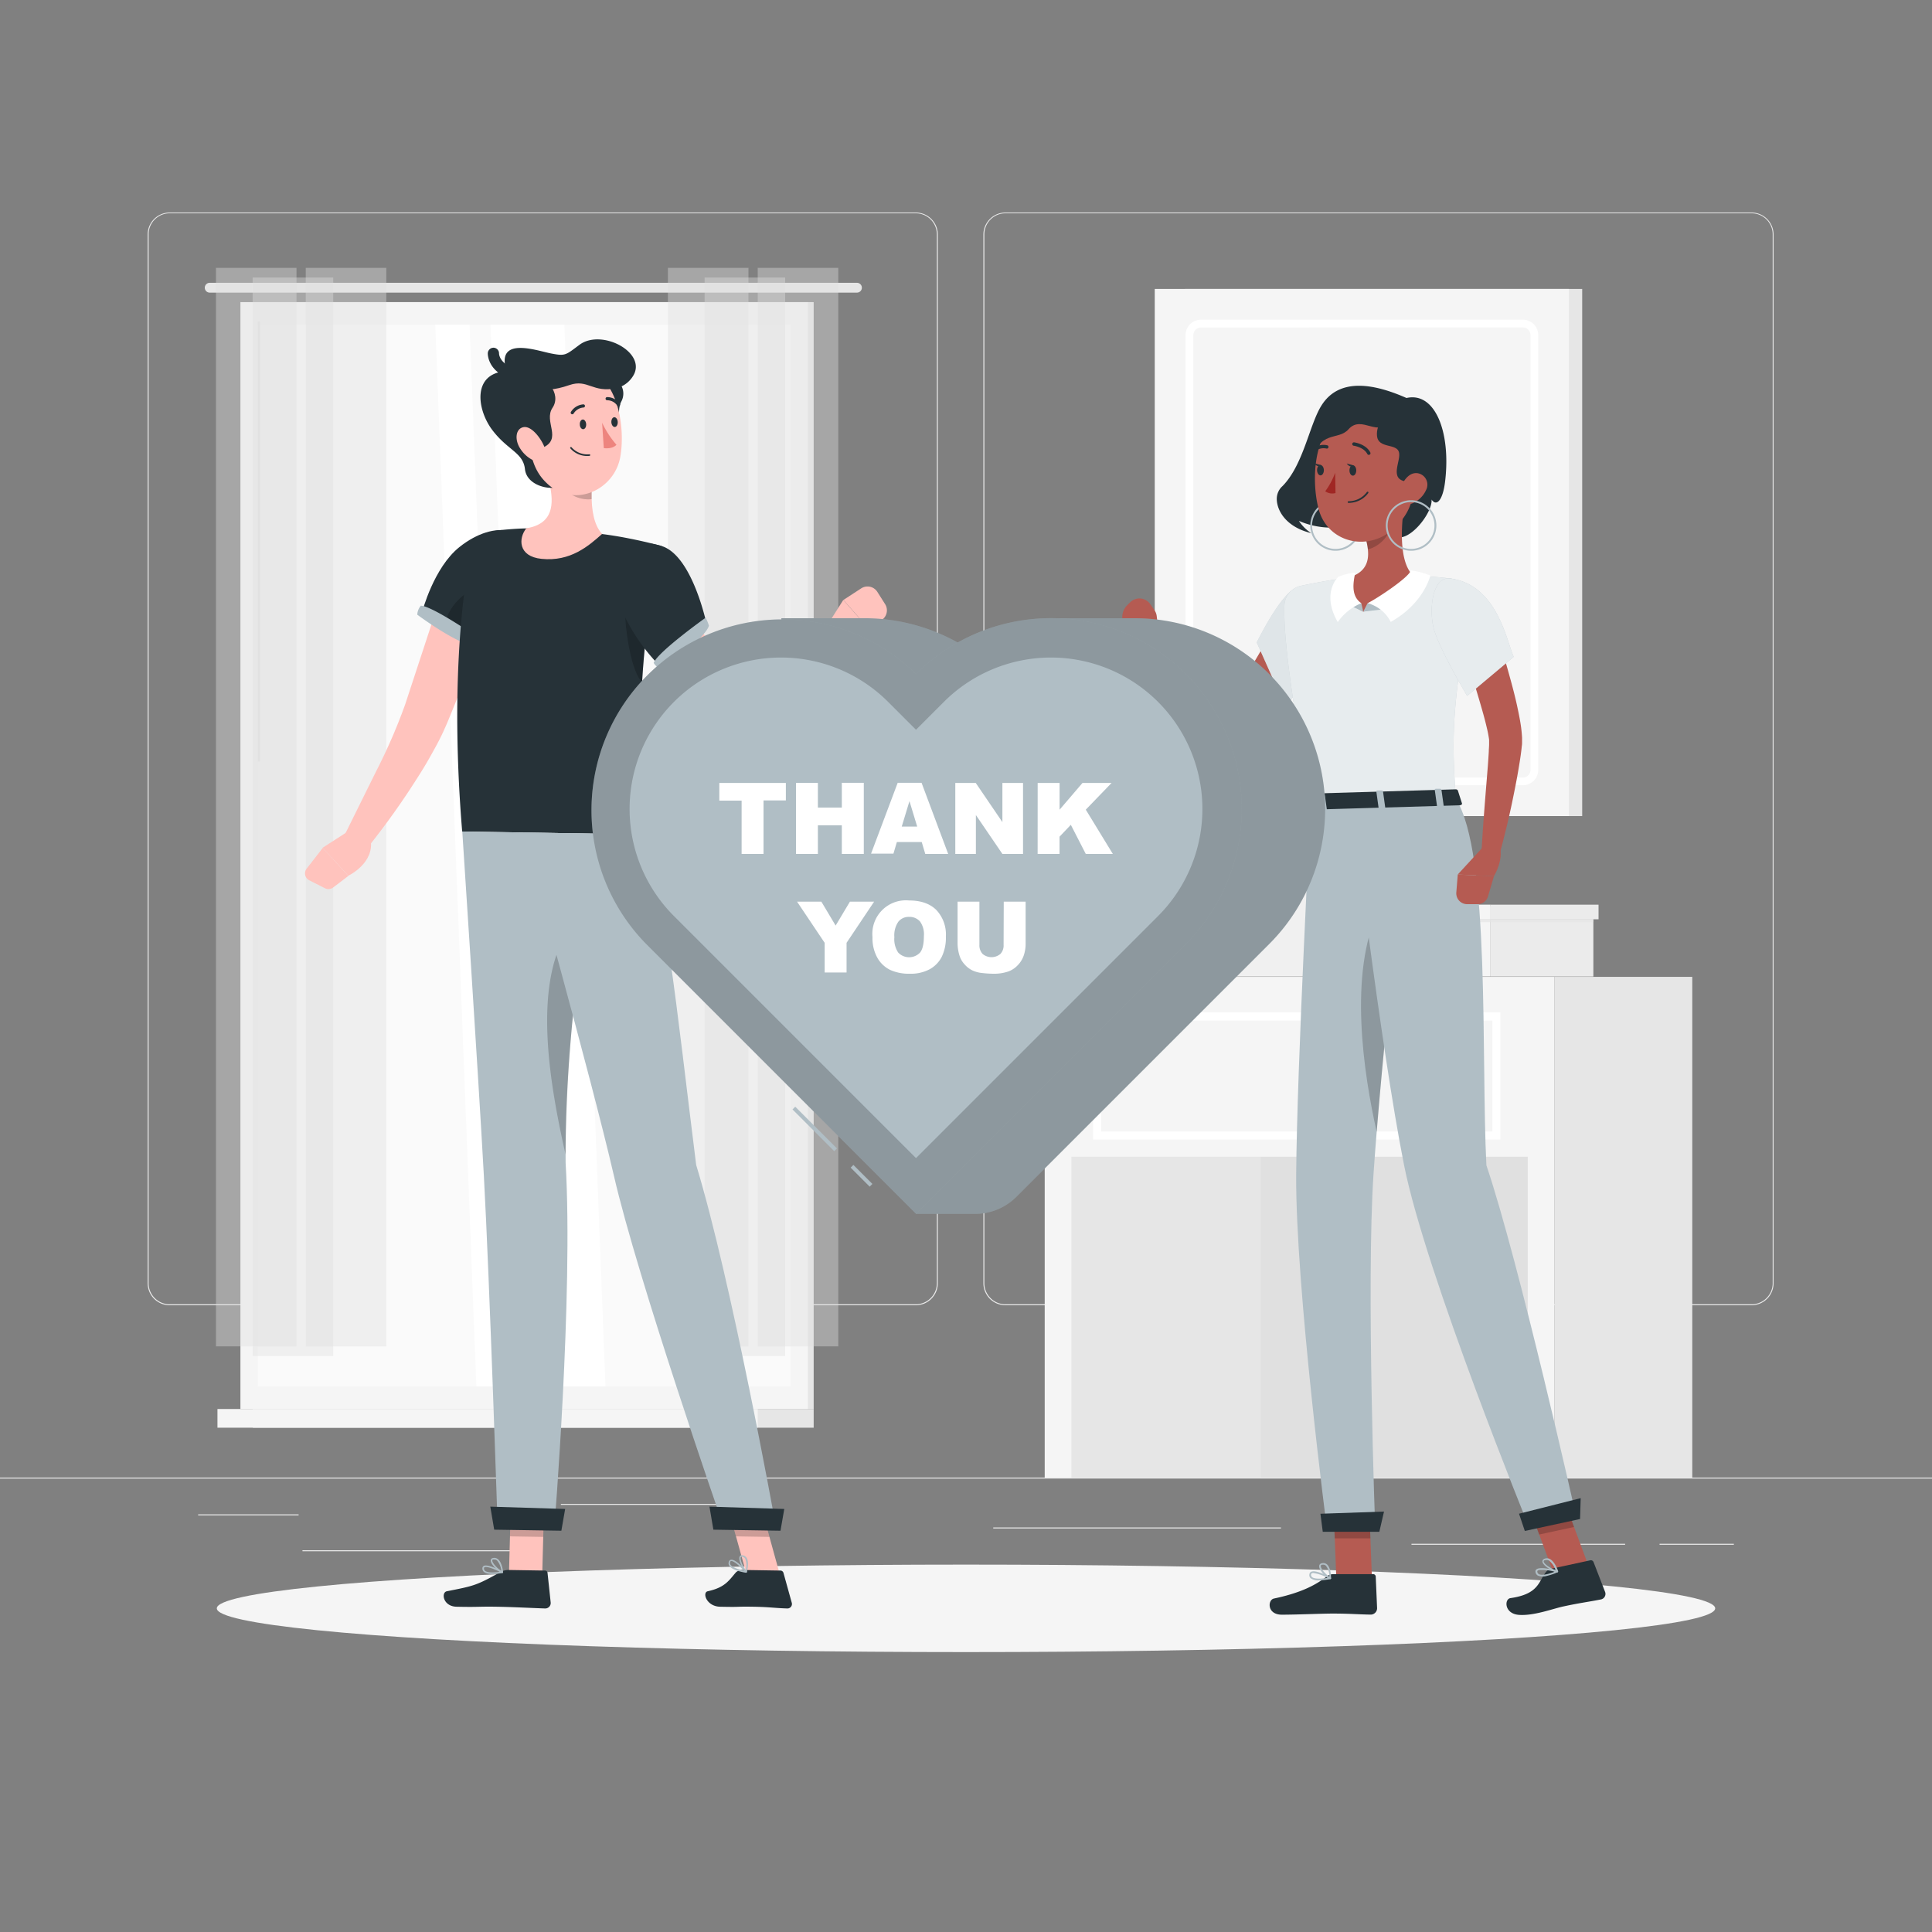<svg xmlns="http://www.w3.org/2000/svg" viewBox="0 0 500 500"><rect x="0" y="0" width="500" height="500" fill="#808080" stroke="none"/><g id="freepik--background-complete--inject-45"><rect y="382.4" width="500" height="0.25" style="fill:#ebebeb"></rect><path d="M237,337.8H43.91a5.71,5.71,0,0,1-5.7-5.71V60.66A5.71,5.71,0,0,1,43.91,55H237a5.71,5.71,0,0,1,5.71,5.71V332.09A5.71,5.71,0,0,1,237,337.8ZM43.91,55.2a5.46,5.46,0,0,0-5.45,5.46V332.09a5.46,5.46,0,0,0,5.45,5.46H237a5.47,5.47,0,0,0,5.46-5.46V60.66A5.47,5.47,0,0,0,237,55.2Z" style="fill:#ebebeb"></path><path d="M453.31,337.8H260.21a5.72,5.72,0,0,1-5.71-5.71V60.66A5.72,5.72,0,0,1,260.21,55h193.1A5.71,5.71,0,0,1,459,60.66V332.09A5.71,5.71,0,0,1,453.31,337.8ZM260.21,55.2a5.47,5.47,0,0,0-5.46,5.46V332.09a5.47,5.47,0,0,0,5.46,5.46h193.1a5.47,5.47,0,0,0,5.46-5.46V60.66a5.47,5.47,0,0,0-5.46-5.46Z" style="fill:#ebebeb"></path><rect x="51.28" y="391.92" width="26" height="0.25" style="fill:#ebebeb"></rect><rect x="145.15" y="389.21" width="45.03" height="0.25" style="fill:#ebebeb"></rect><rect x="78.28" y="401.21" width="60.79" height="0.25" style="fill:#ebebeb"></rect><rect x="429.49" y="399.53" width="19.23" height="0.25" style="fill:#ebebeb"></rect><rect x="365.29" y="399.53" width="55.29" height="0.25" style="fill:#ebebeb"></rect><rect x="257.05" y="395.31" width="74.47" height="0.25" style="fill:#ebebeb"></rect><rect x="402.27" y="252.81" width="35.69" height="129.59" style="fill:#e6e6e6"></rect><rect x="270.37" y="252.81" width="131.9" height="129.59" style="fill:#f5f5f5"></rect><rect x="274.98" y="262.01" width="122.68" height="118.08" transform="translate(657.38 -15.26) rotate(90)" style="fill:#e6e6e6"></rect><rect x="326.25" y="259.71" width="69.11" height="122.68" style="fill:#e0e0e0"></rect><rect x="314.71" y="216.41" width="41.77" height="124.12" transform="translate(614.07 -57.12) rotate(90)" style="fill:#f5f5f5"></rect><path d="M388.29,294.91H282.9V262H388.29ZM285,292.83H386.22V264.11H285Z" style="fill:#fff"></path><rect x="340.82" y="219.45" width="32.53" height="33.28" style="fill:#e6e6e6"></rect><rect x="298.07" y="219.45" width="42.75" height="33.28" transform="translate(638.89 472.18) rotate(180)" style="fill:#f0f0f0"></rect><rect x="298.07" y="215.35" width="75.28" height="4.99" style="fill:#e6e6e6;opacity:0.7;mix-blend-mode:multiply"></rect><rect x="340.82" y="214.84" width="34.17" height="4.62" style="fill:#e6e6e6"></rect><rect x="296.43" y="214.84" width="44.39" height="4.62" transform="translate(637.24 434.29) rotate(180)" style="fill:#f0f0f0"></rect><rect x="385.75" y="237.91" width="26.61" height="14.82" style="fill:#ebebeb"></rect><rect x="350.77" y="237.91" width="34.97" height="14.82" transform="translate(736.52 490.63) rotate(180)" style="fill:#f5f5f5"></rect><rect x="350.77" y="234.55" width="61.58" height="4.09" style="fill:#e6e6e6;opacity:0.7;mix-blend-mode:multiply"></rect><rect x="385.75" y="234.13" width="27.95" height="3.78" style="fill:#ebebeb"></rect><rect x="349.43" y="234.13" width="36.32" height="3.78" transform="translate(735.18 472.03) rotate(180)" style="fill:#f5f5f5"></rect><rect x="306.65" y="74.77" width="102.81" height="136.42" transform="translate(716.12 285.97) rotate(180)" style="fill:#e6e6e6"></rect><rect x="298.86" y="74.77" width="107.2" height="136.42" transform="translate(704.91 285.97) rotate(180)" style="fill:#f5f5f5"></rect><path d="M394.1,203.22H310.82a4,4,0,0,1-4-4V86.74a4,4,0,0,1,4-4H394.1a4,4,0,0,1,4,4V199.23A4,4,0,0,1,394.1,203.22ZM310.82,84.76a2,2,0,0,0-2,2V199.23a2,2,0,0,0,2,2H394.1a2,2,0,0,0,2-2V86.74a2,2,0,0,0-2-2Z" style="fill:#fff"></path><rect x="65.43" y="78.2" width="145.15" height="286.46" transform="translate(276.01 442.85) rotate(180)" style="fill:#e6e6e6"></rect><rect x="62.21" y="78.2" width="146.86" height="286.46" transform="translate(271.29 442.85) rotate(180)" style="fill:#f5f5f5"></rect><path d="M221.78,75.73H54.23A1.27,1.27,0,0,1,53,74.46h0a1.27,1.27,0,0,1,1.27-1.27H221.78a1.27,1.27,0,0,1,1.27,1.27h0A1.27,1.27,0,0,1,221.78,75.73Z" style="fill:#e6e6e6"></path><rect x="65.43" y="364.65" width="145.15" height="4.84" transform="translate(276.01 734.14) rotate(180)" style="fill:#e6e6e6"></rect><rect x="56.28" y="364.65" width="139.82" height="4.84" transform="translate(252.38 734.14) rotate(180)" style="fill:#f5f5f5"></rect><rect x="-1.73" y="152.5" width="274.76" height="137.85" transform="translate(357.07 85.78) rotate(90)" style="fill:#fafafa"></rect><polygon points="156.69 358.8 146.06 84.05 126.94 84.05 137.57 358.8 156.69 358.8" style="fill:#fff"></polygon><polygon points="132.16 358.8 121.53 84.05 112.65 84.05 123.28 358.8 132.16 358.8" style="fill:#fff"></polygon><rect x="10.1" y="139.88" width="113.82" height="0.57" transform="translate(207.17 73.16) rotate(90)" style="fill:#e6e6e6"></rect><rect x="55.89" y="69.32" width="20.85" height="279.12" style="fill:#e0e0e0;opacity:0.4"></rect><rect x="79.13" y="69.32" width="20.85" height="279.12" style="fill:#e0e0e0;opacity:0.4"></rect><rect x="65.39" y="71.82" width="20.85" height="279.12" style="fill:#e0e0e0;opacity:0.4"></rect><rect x="172.85" y="69.32" width="20.85" height="279.12" style="fill:#e0e0e0;opacity:0.4"></rect><rect x="196.1" y="69.32" width="20.85" height="279.12" style="fill:#e0e0e0;opacity:0.4"></rect><rect x="182.35" y="71.82" width="20.85" height="279.12" style="fill:#e0e0e0;opacity:0.4"></rect></g><g id="freepik--Shadow--inject-45"><ellipse id="freepik--path--inject-45" cx="250" cy="416.24" rx="193.89" ry="11.32" style="fill:#f5f5f5"></ellipse></g><g id="freepik--character-2--inject-45"><path d="M364,103c-8.07-3.56-17.41-5.57-22.09,2.08-3.07,5-4.6,15.22-10,20.72a4.42,4.42,0,0,0-1.48,3.22,1.62,1.62,0,0,0,0,.23c.09,3.08,2.56,7.2,8.91,8.72a10.88,10.88,0,0,1-3.18-3.16,21.21,21.21,0,0,0,8.28,1.74c7.48-.08,13.23.49,16.66,2.27s9.67-6,9.39-9.54c1.35,2,3,0,3.53-4.92C375.47,111.71,371.36,101.34,364,103Z" style="fill:#263238"></path><path d="M345.63,142.54a6.54,6.54,0,1,1,6.55-6.54A6.55,6.55,0,0,1,345.63,142.54Zm0-12.6a6.06,6.06,0,1,0,6.06,6.06A6.06,6.06,0,0,0,345.63,129.94Z" style="fill:#B0BEC5"></path><path d="M338.87,165.28a135.16,135.16,0,0,1-8.34,14.19,80.17,80.17,0,0,1-5,6.76,36.44,36.44,0,0,1-6.48,6.4,9.26,9.26,0,0,1-1.47.91,8.08,8.08,0,0,1-2,.69,8,8,0,0,1-4.08-.3,12.46,12.46,0,0,1-4.82-3.29,25.46,25.46,0,0,1-2.87-3.67c-.81-1.24-1.53-2.48-2.19-3.73a81.08,81.08,0,0,1-6-15.43l4.37-1.64a129.06,129.06,0,0,0,7.74,13.41,29.54,29.54,0,0,0,4.49,5.38,4.39,4.39,0,0,0,1.78,1.1c.12,0,0-.07-.14-.05s-.12,0-.13,0-.06,0,.19-.18a32,32,0,0,0,4.53-5.15c1.47-2,2.88-4.13,4.26-6.29s2.68-4.42,4-6.66,2.57-4.56,3.78-6.77Z" style="fill:#b55b52"></path><path d="M336.1,152.13c-3.92-.14-10.86,14.14-10.86,14.14L332.71,183s14.65-19.28,13-24.11C344,153.84,341.82,152.33,336.1,152.13Z" style="fill:#B0BEC5"></path><path d="M336.1,152.13c-3.92-.14-10.86,14.14-10.86,14.14L332.71,183s14.65-19.28,13-24.11C344,153.84,341.82,152.33,336.1,152.13Z" style="fill:#fff;opacity:0.6"></path><path d="M299.36,159.46l1.16,10.33-2.72,1.9c-3.73-.86-5.29-6.58-5.29-6.58l-1.68-3.67a4.27,4.27,0,0,1,.87-4.79l.76-.75a3.4,3.4,0,0,1,5.21.43l1.09,1.56A3.39,3.39,0,0,1,299.36,159.46Z" style="fill:#b55b52"></path><polygon points="355.06 408.46 345.84 408.46 345 387.1 354.23 387.1 355.06 408.46" style="fill:#b55b52"></polygon><path d="M345,407.39h10.37a.66.66,0,0,1,.67.63l.35,8.2a1.66,1.66,0,0,1-1.64,1.64c-3.61-.06-5.33-.27-9.89-.27-2.8,0-9.25.29-13.12.29s-3.7-3.83-2.05-4.18c7.39-1.55,11.07-3.69,13.71-5.74A2.65,2.65,0,0,1,345,407.39Z" style="fill:#263238"></path><g style="opacity:0.2"><polygon points="345 387.11 345.43 398.12 354.66 398.12 354.23 387.11 345 387.11"></polygon></g><path d="M332.4,156.7c-.2,5.83.81,19.45,6.94,51.17l37.45-1.12c-1-14.16-1.34-23.28,3.74-49.87a6.07,6.07,0,0,0-5.25-7.18c-2.75-.32-6.1-.62-9.48-.68a118.76,118.76,0,0,0-17,.51c-4.33.52-9,1.42-12.07,2.07A5.41,5.41,0,0,0,332.4,156.7Z" style="fill:#B0BEC5"></path><path d="M332.4,156.7c-.2,5.83.81,19.45,6.94,51.17l37.45-1.12c-1-14.16-1.34-23.28,3.74-49.87a6.07,6.07,0,0,0-5.25-7.18c-2.75-.32-6.1-.62-9.48-.68a118.76,118.76,0,0,0-17,.51c-4.33.52-9,1.42-12.07,2.07A5.41,5.41,0,0,0,332.4,156.7Z" style="fill:#fff;opacity:0.7"></path><path d="M363.54,129.92c-.91,5.51-1.68,15.56,2.26,19.1a21.2,21.2,0,0,1-13,9.27c-8.63-4.38-4-8.76-4-8.76,6.06-1.64,5.77-6.16,4.58-10.38Z" style="fill:#b55b52"></path><polygon points="352.81 158.29 353.93 156.1 359.92 157.46 352.81 158.29" style="fill:#B0BEC5"></polygon><path d="M353.93,156.1c1.92-.88,10.83-6.68,11.18-8.49a21.73,21.73,0,0,1,5.06,1.34s-1.6,7.15-10.25,12A9.47,9.47,0,0,0,353.93,156.1Z" style="fill:#fff"></path><polygon points="352.81 158.29 352.31 156.1 348.63 156.36 352.81 158.29" style="fill:#B0BEC5"></polygon><path d="M352.31,156.1c-3-2-1.88-6.1-1.59-7.91a16,16,0,0,0-4.37,1.08s-4.51,4.14-.14,11.72A14,14,0,0,1,352.31,156.1Z" style="fill:#fff"></path><path d="M359.4,133.69l-6,5.45a17,17,0,0,1,.62,3c2.32-.4,5.45-3.06,5.62-5.5A8.27,8.27,0,0,0,359.4,133.69Z" style="opacity:0.2"></path><path d="M366.45,118.24c-.4,9.14-.38,13-4.91,17.79-6.82,7.17-18,4.68-20.31-4.4-2.1-8.18-1.08-21.76,7.8-25.55A12.49,12.49,0,0,1,366.45,118.24Z" style="fill:#b55b52"></path><path d="M359.92,108.57c-3.07,5.15-7.44-1.4-10.92,2.52-2.79,3.14-7.36-.16-10,8.8.92-7.7,2.21-14.51,10.08-16.77C353.93,101.72,363.21,101.19,359.92,108.57Z" style="fill:#263238"></path><path d="M361.49,105c-2.69,1.87-5.45,4.56-5.12,7.85s5.05,1.85,5.68,4.16-2.82,7.17,2.19,7.65c5.72-3.19,7.32-3.89,6.28-8.79S365.86,104.35,361.49,105Z" style="fill:#263238"></path><path d="M339.26,207.87S335.64,276,335.45,304c-.19,29.14,8,92,8,92h12.47s-2.37-63.52-.45-92.26c2.09-31.33,9.38-96.68,9.38-96.68Z" style="fill:#B0BEC5"></path><polygon points="356.97 396.43 342.33 396.43 341.73 391.76 358.18 391.19 356.97 396.43" style="fill:#263238"></polygon><path d="M362.22,231.52c-1.34-1.68-3.11-.8-5.42,4-7.88,16.35-3.88,42.42-.51,57.44C357.81,274.24,360.31,249.61,362.22,231.52Z" style="opacity:0.2"></path><path d="M351,121.74c0,.74-.37,1.35-.86,1.36s-.89-.59-.9-1.33.37-1.36.85-1.37S351,121,351,121.74Z" style="fill:#263238"></path><path d="M342.62,121.67c0,.74-.38,1.35-.86,1.36s-.89-.59-.91-1.33.38-1.36.86-1.36S342.6,120.92,342.62,121.67Z" style="fill:#263238"></path><path d="M341.93,120.37l-1.8-.48S341.07,121.27,341.93,120.37Z" style="fill:#263238"></path><path d="M345.54,122.35a19.62,19.62,0,0,1-2.57,4.8,3.19,3.19,0,0,0,2.66.45Z" style="fill:#a02724"></path><path d="M350.1,130.05a6.43,6.43,0,0,1-1.1.1.21.21,0,0,1-.22-.21.22.22,0,0,1,.21-.22,5.9,5.9,0,0,0,4.77-2.39.22.22,0,0,1,.37.23A6.14,6.14,0,0,1,350.1,130.05Z" style="fill:#263238"></path><path d="M369.05,126.85a6.67,6.67,0,0,1-3.73,3.49c-2.2.81-3.49-1.11-3-3.29.41-2,2-4.74,4.33-4.61A3,3,0,0,1,369.05,126.85Z" style="fill:#b55b52"></path><path d="M365.19,142.54a6.54,6.54,0,1,1,6.54-6.54A6.55,6.55,0,0,1,365.19,142.54Zm0-12.6a6.06,6.06,0,1,0,6.05,6.06A6.07,6.07,0,0,0,365.19,129.94Z" style="fill:#B0BEC5"></path><path d="M354.32,117.72a.44.44,0,0,1-.46-.23c-.94-1.79-3.52-2.14-3.55-2.14a.44.44,0,0,1,.12-.87c.12,0,3.05.42,4.2,2.6a.44.44,0,0,1-.18.6Z" style="fill:#263238"></path><path d="M340,117a.43.43,0,0,1-.41-.14.43.43,0,0,1,.05-.62,4.35,4.35,0,0,1,3.86-1,.45.45,0,0,1,.3.55.43.43,0,0,1-.54.29h0a3.44,3.44,0,0,0-3.05.83A.48.48,0,0,1,340,117Z" style="fill:#263238"></path><path d="M386.26,160.77c1.68,4.81,3.16,9.61,4.5,14.52.68,2.45,1.33,4.92,1.88,7.45.27,1.27.54,2.55.77,3.88a36,36,0,0,1,.5,4.29v.63l0,.74c0,.44-.06.71-.1,1.08-.06.69-.15,1.32-.24,2-.18,1.29-.39,2.55-.6,3.8-.42,2.51-.92,5-1.42,7.45-1,4.93-2.19,9.82-3.53,14.69l-4.61-.76c.27-5,.65-10,1.05-15l.6-7.41c.09-1.23.17-2.45.24-3.64,0-.6.07-1.2.08-1.76,0-.26,0-.61,0-.79l0-.2,0-.3a30.51,30.51,0,0,0-.6-3.12c-.26-1.13-.56-2.28-.88-3.44-.65-2.32-1.34-4.67-2.05-7l-4.49-14.08Z" style="fill:#b55b52"></path><path d="M375.28,149.7c12.28,1.52,14.71,16.52,16.46,20.29L379.69,180.1s-7.63-12.83-8.74-17.81C369.8,157.1,370.84,149.15,375.28,149.7Z" style="fill:#B0BEC5"></path><path d="M375.28,149.7c12.28,1.52,14.71,16.52,16.46,20.29L379.69,180.1s-7.63-12.83-8.74-17.81C369.8,157.1,370.84,149.15,375.28,149.7Z" style="fill:#fff;opacity:0.7"></path><path d="M341.36,409a3.25,3.25,0,0,1-2.18-.57,1.12,1.12,0,0,1-.29-1.07.8.8,0,0,1,.43-.58c1.19-.62,4.68,1.26,5.07,1.48a.2.2,0,0,1,.1.22.27.27,0,0,1-.2.19A16.67,16.67,0,0,1,341.36,409Zm-1.45-1.91a.88.88,0,0,0-.42.08.31.31,0,0,0-.17.23.75.75,0,0,0,.18.7c.51.51,2,.59,4.1.25A11,11,0,0,0,339.91,407.1Z" style="fill:#B0BEC5"></path><path d="M344.25,408.68l-.09,0c-1.05-.5-3-2.49-2.74-3.53.06-.25.27-.56.88-.62a1.46,1.46,0,0,1,1.17.38c1.06,1,1,3.45,1,3.55a.23.23,0,0,1-.11.2A.2.2,0,0,1,344.25,408.68Zm-1.82-3.74h-.13c-.4,0-.45.2-.46.25-.17.63,1.15,2.19,2.2,2.87a4.6,4.6,0,0,0-.88-2.84A1,1,0,0,0,342.43,404.94Z" style="fill:#B0BEC5"></path><polygon points="411 404.98 401.98 406.92 394.47 386.69 403.49 384.75 411 404.98" style="fill:#b55b52"></polygon><path d="M401.42,406l10.13-2.19a.74.74,0,0,1,.86.46l3,7.75a1.46,1.46,0,0,1-1.08,1.91c-3.55.7-5.29.86-9.75,1.82-2.74.59-7.59,2.45-11.45,2.18s-3.85-4.11-2.22-4.34c7.3-1.05,7.22-4.2,9.14-6.71A2.42,2.42,0,0,1,401.42,406Z" style="fill:#263238"></path><path d="M400.32,407.84a3.57,3.57,0,0,1-2.32-.08,1.23,1.23,0,0,1-.62-.95.68.68,0,0,1,.23-.65c1-.84,5,.21,5.43.34a.21.21,0,0,1,.17.19.23.23,0,0,1-.13.22A15.89,15.89,0,0,1,400.32,407.84Zm-2-1.51a.89.89,0,0,0-.38.16.28.28,0,0,0-.09.26.8.8,0,0,0,.4.63c.66.37,2.17.14,4.09-.62A11.73,11.73,0,0,0,398.28,406.33Z" style="fill:#B0BEC5"></path><path d="M403,406.92H403c-1.19-.25-3.76-1.73-3.83-2.79,0-.25.09-.58.67-.77a1.59,1.59,0,0,1,1.26.11c1.35.7,2.12,3.07,2.15,3.17a.22.22,0,0,1-.05.21A.19.19,0,0,1,403,406.92Zm-3-3.18-.13,0c-.38.13-.37.29-.37.34,0,.63,1.83,1.85,3.08,2.27a5.14,5.14,0,0,0-1.78-2.52A1.14,1.14,0,0,0,400.06,403.74Z" style="fill:#B0BEC5"></path><g style="opacity:0.2"><polygon points="394.47 386.7 398.34 397.13 407.36 395.18 403.49 384.75 394.47 386.7"></polygon></g><path d="M376.79,206.75c9,14.28,6.47,66.8,7.89,94.84,8.44,24.87,23.33,91.27,23.33,91.27l-12.19,2.63s-26.89-65.9-32.47-94.05c-6.16-31.07-13.66-94.69-13.66-94.69Z" style="fill:#B0BEC5"></path><polygon points="408.92 393.12 394.62 396.21 393.12 391.75 409.08 387.72 408.92 393.12" style="fill:#263238"></polygon><path d="M350.33,120.44l-1.8-.48S349.47,121.34,350.33,120.44Z" style="fill:#263238"></path><path d="M377.28,204.54l1.06,3.32c.14.26-.16.53-.6.55l-38.54,1.14c-.33,0-.62-.14-.64-.36l-.44-3.34c0-.23.25-.43.62-.45l37.92-1.12A.67.67,0,0,1,377.28,204.54Z" style="fill:#263238"></path><path d="M372.31,208.93l1,0c.2,0,.35-.11.34-.24l-.61-4.34c0-.13-.2-.23-.4-.22l-1,0c-.2,0-.35.11-.33.24l.6,4.34C371.93,208.84,372.11,208.94,372.31,208.93Z" style="fill:#B0BEC5"></path><path d="M342.07,209.83l1,0c.2,0,.35-.11.33-.24l-.6-4.34c0-.13-.2-.23-.4-.22l-1,0c-.2,0-.35.11-.34.24l.61,4.34C341.69,209.74,341.87,209.84,342.07,209.83Z" style="fill:#B0BEC5"></path><path d="M357.19,209.38l1,0c.2,0,.35-.11.33-.24l-.6-4.34c0-.13-.2-.23-.4-.22l-1,0c-.2,0-.35.11-.33.24l.6,4.34C356.81,209.29,357,209.39,357.19,209.38Z" style="fill:#B0BEC5"></path><path d="M384,219l-6.75,7.33,9.37.41c0,.11,3.05-5,1.14-8.36Z" style="fill:#b55b52"></path><path d="M379.71,234l2.72,0a2.8,2.8,0,0,0,2.66-2l1.55-5.25-9.37-.41-.38,4.66A2.81,2.81,0,0,0,379.71,234Z" style="fill:#b55b52"></path></g><g id="freepik--character-1--inject-45"><polygon points="140.33 407.44 131.72 407.31 132.26 387.29 140.87 387.42 140.33 407.44" style="fill:#ffc3bd"></polygon><path d="M131.62,406.31l9.41.15a.66.66,0,0,1,.67.6l.82,7.7a1.41,1.41,0,0,1-1.42,1.51c-3.39-.11-8.27-.38-12.54-.45-5-.08-4.5.13-10.35,0-3.54-.05-4.11-3.65-2.59-4,6.91-1.37,7.61-1.44,13.85-4.95A4.3,4.3,0,0,1,131.62,406.31Z" style="fill:#263238"></path><path d="M129.63,149.6c-2,6.26-4.19,12.44-6.48,18.59-1.14,3.08-2.3,6.15-3.51,9.21s-2.42,6.12-3.7,9.18c-.29.73-.7,1.61-1.06,2.43s-.76,1.61-1.15,2.39-.8,1.55-1.22,2.3-.82,1.51-1.25,2.24c-1.66,3-3.49,5.76-5.3,8.56-3.68,5.57-7.58,10.88-11.78,16.06L88.74,217l8.63-17.44a146.18,146.18,0,0,0,7.46-17.17l6.08-18.51c2-6.18,4.15-12.37,6.32-18.49Z" style="fill:#ffc3bd"></path><path d="M135.42,145.59c-2.11,6.94-9.4,24.27-9.4,24.27L109.31,158.2s2.94-11.28,9.55-16.59C128.24,134.08,138.14,136.64,135.42,145.59Z" style="fill:#263238"></path><path d="M125.48,151.23c-6.15,1.49-10.81,7.69-10.06,11.24l10.6,7.39s2.27-8.71,6.28-14.51C130,153,127.26,150.8,125.48,151.23Z" style="opacity:0.2"></path><path d="M122.78,167a11.8,11.8,0,0,0,1.66-1.51s-12.41-8.65-15.54-8.74a4,4,0,0,0-.91,2.33S118.83,167.13,122.78,167Z" style="fill:#B0BEC5"></path><path d="M91.79,214.05l-8.31,5.36,6.65,7.23s7-3.27,5.75-9.56Z" style="fill:#ffc3bd"></path><path d="M80,227.8l4.1,2.08a2,2,0,0,0,2.12-.2l3.95-3-6.65-7.23-4.19,5.4A2,2,0,0,0,80,227.8Z" style="fill:#ffc3bd"></path><polygon points="132.26 387.29 131.98 397.61 140.6 397.75 140.88 387.43 132.26 387.29" style="opacity:0.2"></polygon><path d="M171.22,141.31c-8.05,32.79-4.86,67.59-5.43,74.63l-46.18-.75c-3-36.36,0-60.23,1.88-70.79a8.81,8.81,0,0,1,7.73-7.18l.57-.06c1.26-.13,2.62-.24,4-.32.78-.05,1.58-.07,2.38-.09a173,173,0,0,1,19.64,1.46c1.23.15,2.49.34,3.7.54s2.24.39,3.28.6C167.56,140.28,171.22,141.31,171.22,141.31Z" style="fill:#263238"></path><path d="M161.93,155.37c-.71,3.18.79,17.65,4.24,21.22.27-4.63.69-9.47,1.3-14.42Z" style="opacity:0.2"></path><path d="M154.69,116c-1.46,6.2-3.12,17.65,1.14,22.18-3.55,3.15-8.22,7.22-15.69,6.45-6.09-.62-6-5.34-3.93-7.91,7.1-1.15,7.11-6.38,6.06-11.36Z" style="fill:#ffc3bd"></path><path d="M153.46,123l-5.12-2.14-1.91,1.44c.2.7-.31,3.24,0,4,.88,2.12,4.41,3.23,6.69,2.87A42.41,42.41,0,0,1,153.46,123Z" style="opacity:0.2"></path><path d="M150,89.21c-3.59,2.66-3.6,3-7.36,2.27s-14.39-4.61-11.56,4.57c-8.94.52-7.68,9.93-3.68,15.23s8,5.81,8.46,10.16c.58,5.11,9.23,6.1,10.44,3.23l12.35-10.54c4.1.25.14-6.43,2.17-10.27a4.28,4.28,0,0,0,.06-3.88,7,7,0,0,0,2.83-2.48C167.84,91.43,155.83,84.93,150,89.21Z" style="fill:#263238"></path><path d="M136,107.82c1.08,8.49,1.28,13.51,5.88,17.57,6.91,6.1,17.19,1.41,18.67-7.25,1.33-7.8-.66-20.37-9.24-23.14A11.79,11.79,0,0,0,136,107.82Z" style="fill:#ffc3bd"></path><path d="M136.85,97.74c4.47-1,8.57,4.18,6.15,7.78s2.74,8.08-2.67,10.4c-3.78,1.62-5.61-2.31-7.44-5C130.08,106.81,132.09,98.79,136.85,97.74Z" style="fill:#263238"></path><path d="M132.48,96.65c5.46,2.94,6.79,5.8,14.9,3,4.79-1.64,6,2.13,12.16.8,1.19-7.27-7.29-8.88-11.57-8.08S132.48,96.65,132.48,96.65Z" style="fill:#263238"></path><path d="M132.48,98.11A1.48,1.48,0,0,1,132,98c-5.85-2-5.77-6.41-5.76-6.6a1.49,1.49,0,0,1,1.5-1.41,1.46,1.46,0,0,1,1.41,1.48c0,.15.09,2.52,3.78,3.77a1.46,1.46,0,0,1-.47,2.84Z" style="fill:#263238"></path><path d="M134.62,116.07a8.25,8.25,0,0,0,4.46,3.49c2.22.6,2.75-1.83,1.64-4.29-1-2.21-3.35-5.19-5.35-4.7S133.2,113.9,134.62,116.07Z" style="fill:#ffc3bd"></path><path d="M146.38,300.88c-.35-43.41,9.26-85.1,9.26-85.1l-36-.58s4.14,62.7,5.58,89c1.5,27.3,3.59,91.41,3.59,91.41l14.61.22S148.4,335.14,146.38,300.88Z" style="fill:#B0BEC5"></path><path d="M147.81,239.66c-10.26,14.05-5.65,40.47-1.44,59.14a400.45,400.45,0,0,1,5.24-61.46Z" style="opacity:0.2"></path><polygon points="127.9 395.88 145.28 396.15 146.26 390.52 126.89 389.92 127.9 395.88" style="fill:#263238"></polygon><path d="M150.06,109.89c0,.69.45,1.23.9,1.19s.79-.62.74-1.32-.45-1.23-.9-1.19S150,109.19,150.06,109.89Z" style="fill:#263238"></path><path d="M158.22,109.3c.05.7.45,1.23.91,1.2s.78-.63.74-1.32-.45-1.23-.91-1.2S158.18,108.61,158.22,109.3Z" style="fill:#263238"></path><path d="M155.83,109.41a24.63,24.63,0,0,0,3.71,5.7c-1.15,1.23-3.28.86-3.28.86Z" style="fill:#ed847e"></path><path d="M151.65,118a5.69,5.69,0,0,1-4.07-2,.21.21,0,0,1,.33-.25,5.46,5.46,0,0,0,4.62,1.82.2.2,0,0,1,.22.19.21.21,0,0,1-.19.22A6.9,6.9,0,0,1,151.65,118Z" style="fill:#263238"></path><path d="M148.08,107.21a.36.36,0,0,1-.2-.06.4.4,0,0,1-.11-.57,4.09,4.09,0,0,1,3.21-1.93.41.41,0,0,1,0,.82h0a3.26,3.26,0,0,0-2.53,1.56A.41.41,0,0,1,148.08,107.21Z" style="fill:#263238"></path><path d="M160.09,105.14a.43.43,0,0,1-.35-.17,3.15,3.15,0,0,0-2.59-1.38.41.41,0,0,1-.43-.39.41.41,0,0,1,.38-.43,4,4,0,0,1,3.3,1.71.41.41,0,0,1-.08.58A.49.49,0,0,1,160.09,105.14Z" style="fill:#263238"></path><path d="M130.06,407.08a.2.2,0,0,0,.13-.16.22.22,0,0,0-.1-.22c-.39-.2-3.83-2-4.89-1.45a.69.69,0,0,0-.35.54h0a1.17,1.17,0,0,0,.37,1c.93.85,3.41.55,4.81.3Zm-4.59-1.5c.65-.22,2.52.53,3.88,1.2-1.91.29-3.33.19-3.85-.29a.75.75,0,0,1-.24-.66.24.24,0,0,1,.13-.22Z" style="fill:#B0BEC5"></path><path d="M130.06,407.08l.05,0a.21.21,0,0,0,.09-.18c0-.1-.21-2.43-1.29-3.35a1.52,1.52,0,0,0-1.13-.37h0c-.56.05-.73.34-.77.56-.17,1,1.86,2.88,2.89,3.36A.29.29,0,0,0,130.06,407.08Zm-2.45-3.48a.87.87,0,0,1,.21,0h0a1.11,1.11,0,0,1,.83.27,4.82,4.82,0,0,1,1.09,2.68c-1.05-.65-2.43-2.14-2.33-2.72C127.42,403.75,127.44,403.66,127.61,403.6Zm.19-.24h0Z" style="fill:#B0BEC5"></path><polygon points="201.81 407.44 193.16 407.31 187.62 387.29 196.28 387.42 201.81 407.44" style="fill:#ffc3bd"></polygon><path d="M192.55,406.31l9.44.15a.82.82,0,0,1,.77.6l2.14,7.7a1.16,1.16,0,0,1-1.16,1.51c-3.41-.11-4.52-.38-8.8-.45-5-.08-2.66.13-8.53,0-3.55-.05-4.73-3.63-3.27-4,4.62-1,5.56-2.91,7.37-4.95A2.67,2.67,0,0,1,192.55,406.31Z" style="fill:#263238"></path><polygon points="187.62 387.29 190.48 397.61 199.14 397.75 196.28 387.43 187.62 387.29" style="opacity:0.2"></polygon><path d="M180.17,301.49c-4.9-38.8-8.56-76.88-14.38-85.55l-30.51-.49s17.65,63,23.61,88.88C165.07,331.2,186.54,393,186.54,393l13.92.2S189.31,331.5,180.17,301.49Z" style="fill:#B0BEC5"></path><polygon points="184.62 395.88 201.99 396.15 202.97 390.52 183.61 389.92 184.62 395.88" style="fill:#263238"></polygon><path d="M193.09,407a.19.19,0,0,0,.19-.1.21.21,0,0,0,0-.24c-.29-.33-2.9-3.21-4.09-3a.64.64,0,0,0-.51.39h0a1.11,1.11,0,0,0,0,1.06c.58,1.12,3,1.69,4.41,1.93Zm-3.79-3c.69,0,2.19,1.37,3.23,2.46-1.89-.38-3.19-1-3.52-1.6a.75.75,0,0,1,0-.7.24.24,0,0,1,.2-.16Z" style="fill:#B0BEC5"></path><path d="M193.09,407h.06a.21.21,0,0,0,.14-.15c0-.09.65-2.34,0-3.58a1.49,1.49,0,0,0-.94-.73h0c-.54-.15-.8.06-.91.26-.5.85.76,3.33,1.56,4.14A.2.2,0,0,0,193.09,407Zm-1.11-4.1.22,0h0a1.08,1.08,0,0,1,.68.54,4.8,4.8,0,0,1,.11,2.89c-.77-1-1.55-2.84-1.25-3.36A.23.23,0,0,1,192,402.86Zm.27-.17h0Z" style="fill:#B0BEC5"></path><path d="M174.88,150.66l.35.79.42.9.86,1.84c.61,1.23,1.25,2.45,1.92,3.65,1.33,2.43,2.76,4.8,4.29,7.08a78.2,78.2,0,0,0,4.89,6.6c.85,1.07,1.8,2,2.68,3.07l1.42,1.44.71.73.09.09h0s0,0-.07,0-.25,0-.22,0a.89.89,0,0,0,.53.06,8.77,8.77,0,0,0,2.67-.8A37.92,37.92,0,0,0,202,172a146.69,146.69,0,0,0,13-11.25l5.08,4a85.28,85.28,0,0,1-5.43,7.59,78.07,78.07,0,0,1-6.3,7,43.2,43.2,0,0,1-7.91,6.3A20,20,0,0,1,194.8,188a12.63,12.63,0,0,1-3.93.28,11.17,11.17,0,0,1-4.45-1.38c-.33-.21-.68-.42-1-.65l-.47-.35-.23-.18-.11-.1-.94-.8-1.86-1.6c-1.18-1.13-2.4-2.23-3.48-3.44a71,71,0,0,1-6.22-7.45,77.54,77.54,0,0,1-5.22-8.1c-.78-1.41-1.52-2.83-2.23-4.29-.35-.73-.71-1.46-1-2.21l-.49-1.15-.5-1.28Z" style="fill:#ffc3bd"></path><path d="M171.22,141.31c8,2.46,11.67,20.3,11.67,20.3l-12.18,10.7a49.94,49.94,0,0,1-10.84-16.87C155.76,144.42,161.57,138.32,171.22,141.31Z" style="fill:#263238"></path><path d="M183.48,161.94a12.36,12.36,0,0,0-.86-2.08s-12.32,8.79-13.45,11.7a4,4,0,0,0,1.89,1.64S182.24,165.68,183.48,161.94Z" style="fill:#B0BEC5"></path><path d="M213.57,162.65l4.67-7.38,6.93,7.85s-5,6.17-8.74,4Z" style="fill:#ffc3bd"></path><path d="M227.07,153.2l2,3.16a3,3,0,0,1-.58,3.87l-3.29,2.89-6.93-7.85,4.61-3A3,3,0,0,1,227.07,153.2Z" style="fill:#ffc3bd"></path></g><g id="freepik--Heart--inject-45"><path d="M328.47,174.44A49.23,49.23,0,0,0,293.55,160H272.43v4.74a49.46,49.46,0,0,0-13.8,9.72A49.24,49.24,0,0,0,223.33,160H202.22v4.92a49.38,49.38,0,0,0-13.43,79.39l48.5,48.5h-.23v21.34h15.32a15.09,15.09,0,0,0,10.67-4.42l65.42-65.42A49.39,49.39,0,0,0,328.47,174.44Z" style="fill:#B0BEC5"></path><path d="M328.47,174.44A49.23,49.23,0,0,0,293.55,160H272.43v4.74a49.46,49.46,0,0,0-13.8,9.72A49.24,49.24,0,0,0,223.33,160H202.22v4.92a49.38,49.38,0,0,0-13.43,79.39l48.5,48.5h-.23v21.34h15.32a15.09,15.09,0,0,0,10.67-4.42l65.42-65.42A49.39,49.39,0,0,0,328.47,174.44Z" style="opacity:0.2"></path><path d="M306.9,174.44a49.39,49.39,0,0,0-69.84,0,49.39,49.39,0,0,0-69.84,69.85l69.84,69.84,69.84-69.84A49.39,49.39,0,0,0,306.9,174.44Z" style="fill:#B0BEC5"></path><rect x="210.35" y="284.53" width="1" height="15.27" transform="translate(-144.83 234.67) rotate(-45)" style="fill:#B0BEC5"></rect><rect x="222.47" y="300.8" width="1" height="6.96" transform="translate(-149.86 246.8) rotate(-45)" style="fill:#B0BEC5"></rect><path d="M306.9,174.44a49.39,49.39,0,0,0-69.84,0,49.39,49.39,0,0,0-69.84,69.85l69.84,69.84,69.84-69.84A49.39,49.39,0,0,0,306.9,174.44Z" style="opacity:0.2"></path><path d="M174.42,237.08a39.19,39.19,0,1,1,55.43-55.43l7.21,7.21,7.21-7.21a39.19,39.19,0,1,1,55.43,55.43l-62.64,62.64Z" style="fill:#B0BEC5"></path><path d="M186.16,202.62h17.22v4.53H197.6V221h-5.67v-13.8h-5.77Z" style="fill:#fff"></path><path d="M206,202.62h5.67V209h6.19v-6.41h5.69V221h-5.69v-7.41h-6.19V221H206Z" style="fill:#fff"></path><path d="M238.54,217.92h-6.43l-.89,3h-5.79l6.89-18.33h6.18L245.39,221h-5.93Zm-1.17-4-2-6.59-2,6.59Z" style="fill:#fff"></path><path d="M247.23,202.62h5.29l6.9,10.14V202.62h5.34V221h-5.34l-6.86-10.07V221h-5.33Z" style="fill:#fff"></path><path d="M268.55,202.62h5.67v6.93l5.93-6.93h7.53L281,209.54,288,221h-7l-3.87-7.54-2.92,3.07V221h-5.67Z" style="fill:#fff"></path><path d="M206.28,233.35h6.29l3.69,6.19,3.7-6.19h6.26L219.09,244v7.68h-5.67V244Z" style="fill:#fff"></path><path d="M225.8,242.53a8.68,8.68,0,0,1,9.46-9.49c3.05,0,5.41.82,7.06,2.46a9.24,9.24,0,0,1,2.47,6.88,11.3,11.3,0,0,1-1.08,5.27,7.66,7.66,0,0,1-3.13,3.2,10.33,10.33,0,0,1-5.09,1.15,11.74,11.74,0,0,1-5.14-1,7.72,7.72,0,0,1-3.29-3.13A10.38,10.38,0,0,1,225.8,242.53Zm5.66,0a6.18,6.18,0,0,0,1,4,3.9,3.9,0,0,0,5.64,0c.66-.79,1-2.21,1-4.27a5.65,5.65,0,0,0-1-3.78,3.58,3.58,0,0,0-2.83-1.19,3.43,3.43,0,0,0-2.75,1.21A6.18,6.18,0,0,0,231.46,242.55Z" style="fill:#fff"></path><path d="M259.77,233.35h5.66v10.92a9.11,9.11,0,0,1-.51,3.07,6.67,6.67,0,0,1-1.59,2.52,6.34,6.34,0,0,1-2.27,1.52,11.35,11.35,0,0,1-4,.62,25.92,25.92,0,0,1-2.92-.19,7.55,7.55,0,0,1-2.65-.75,6.5,6.5,0,0,1-1.94-1.58,5.76,5.76,0,0,1-1.21-2.11,10.9,10.9,0,0,1-.52-3.1V233.35h5.65v11.18a3.24,3.24,0,0,0,.83,2.35,3.59,3.59,0,0,0,4.6,0,3.18,3.18,0,0,0,.83-2.36Z" style="fill:#fff"></path></g></svg>